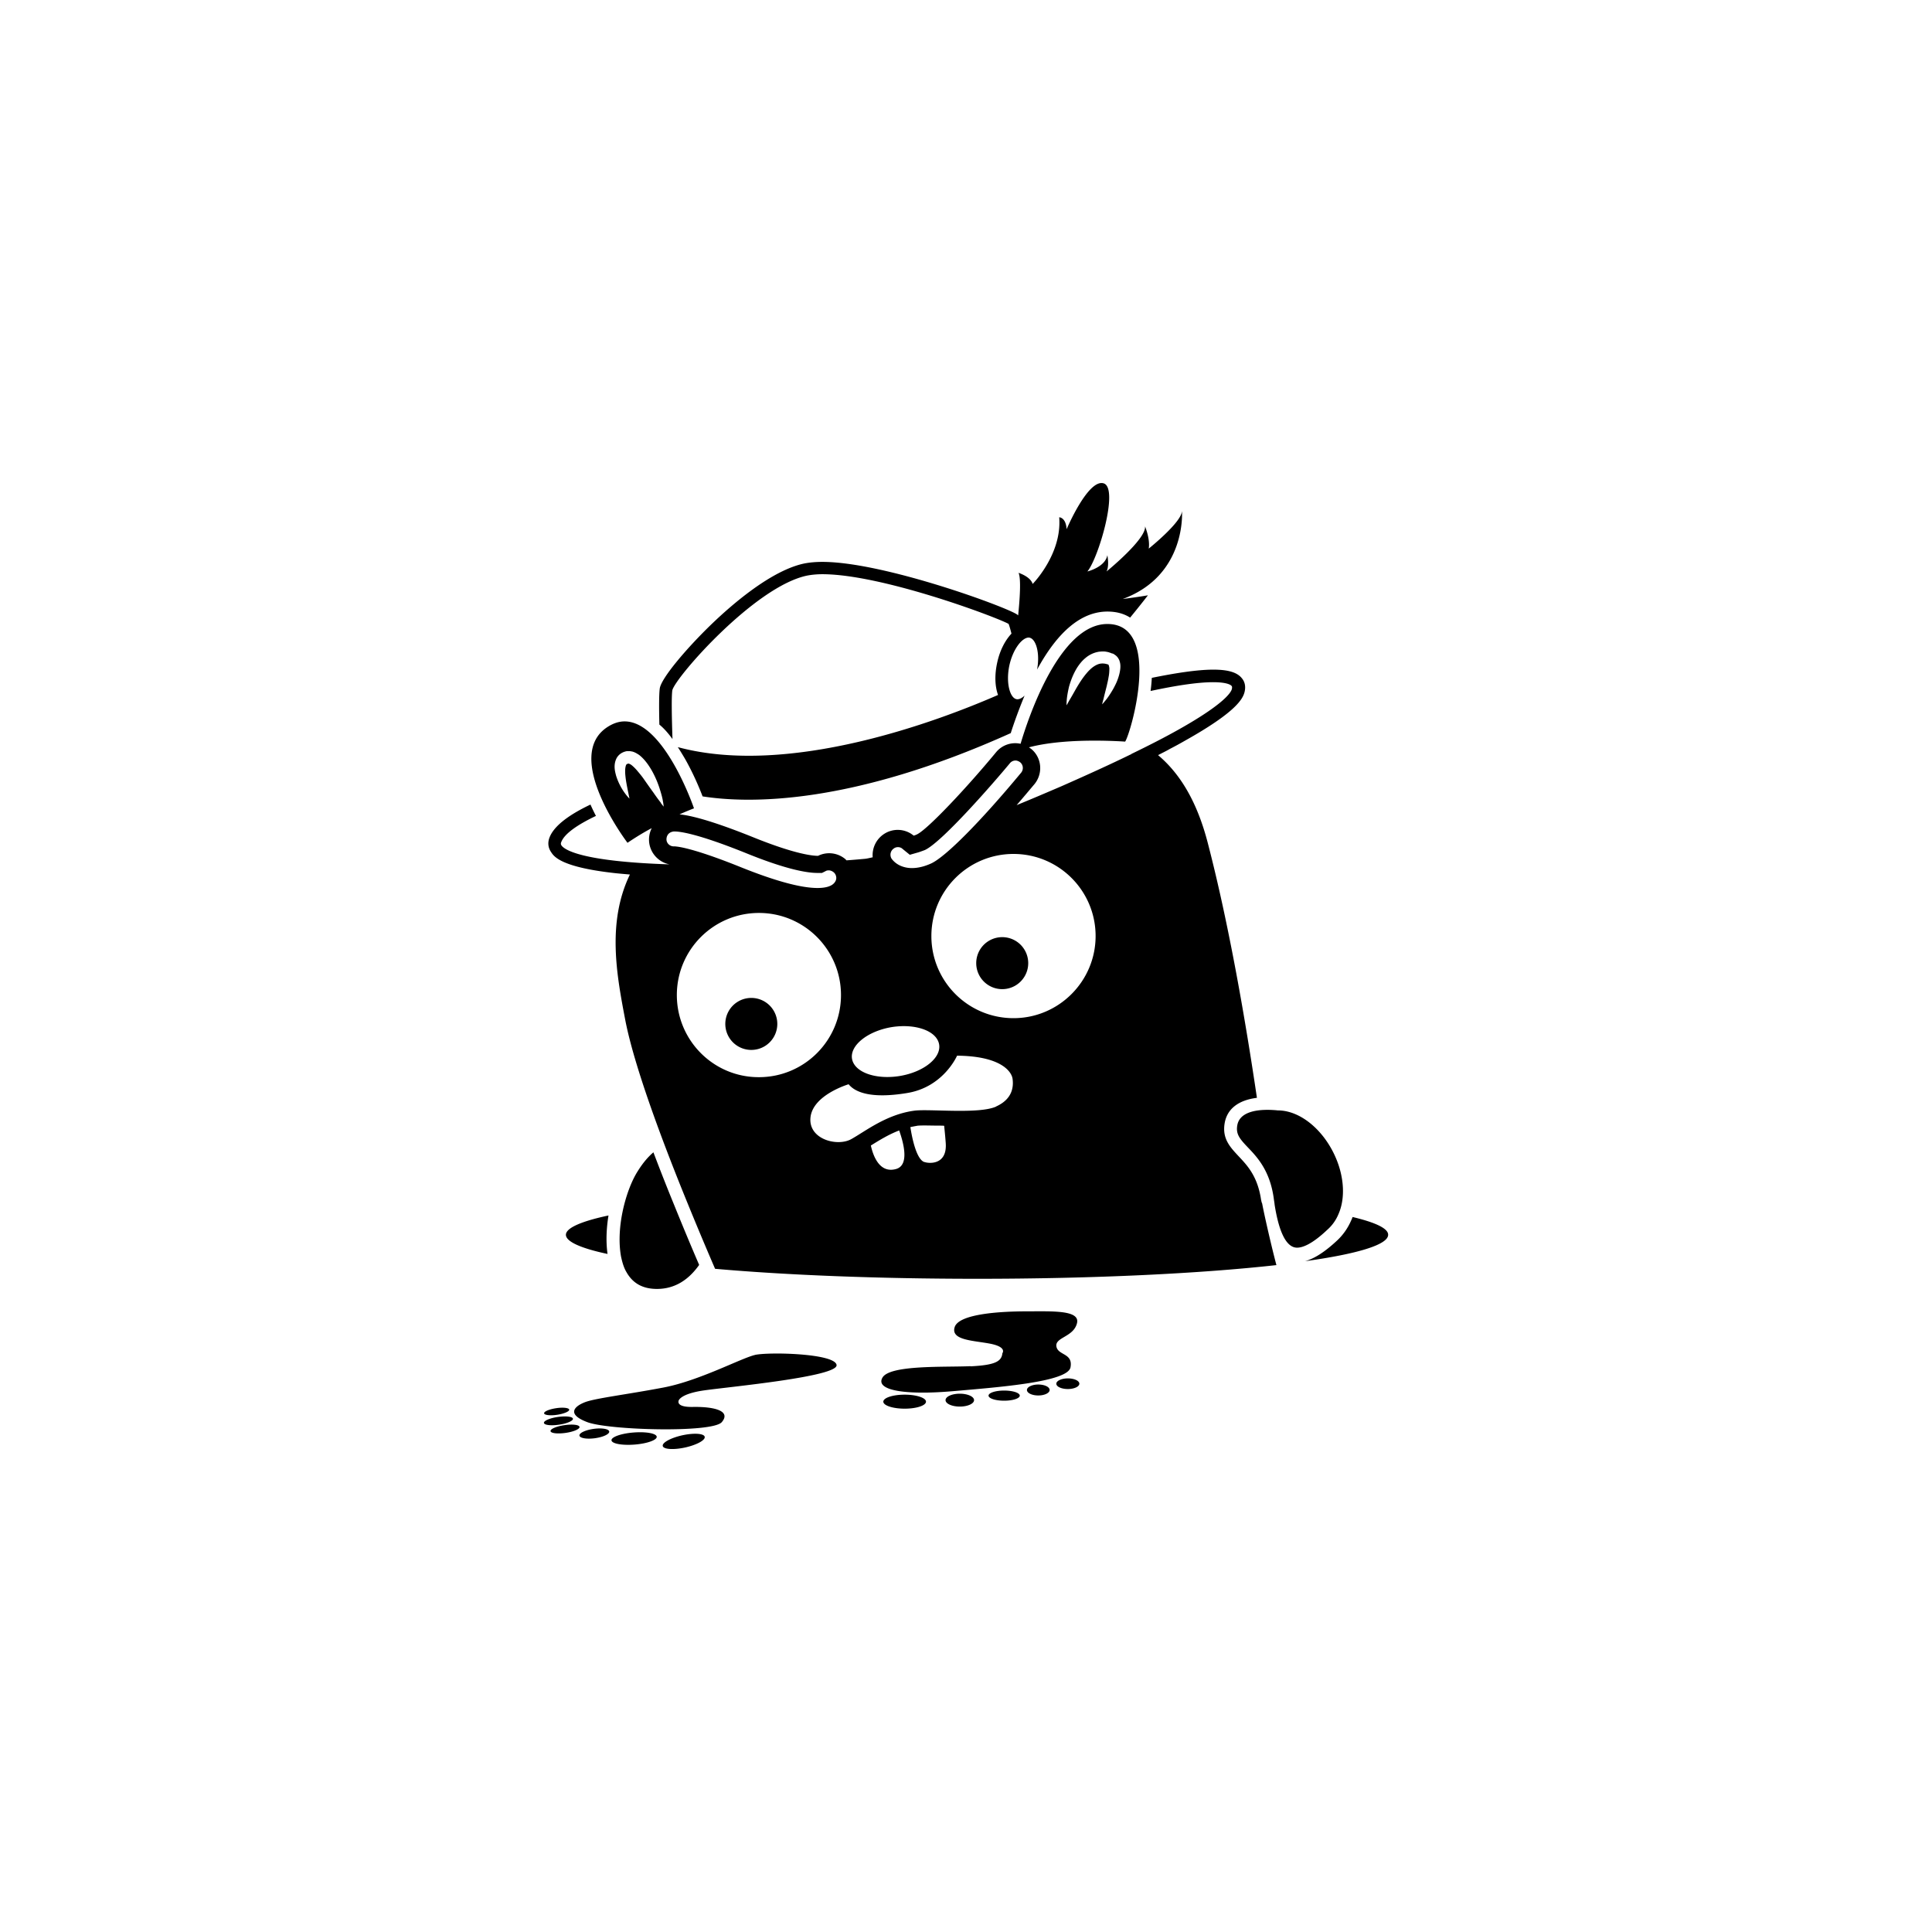<?xml version="1.0" encoding="UTF-8" standalone="no"?>
<svg
   xmlns:dc="http://purl.org/dc/elements/1.1/"
   xmlns:cc="http://creativecommons.org/ns#"
   xmlns:rdf="http://www.w3.org/1999/02/22-rdf-syntax-ns#"
   xmlns:svg="http://www.w3.org/2000/svg"
   xmlns="http://www.w3.org/2000/svg"
   xmlns:sodipodi="http://sodipodi.sourceforge.net/DTD/sodipodi-0.dtd"
   xmlns:inkscape="http://www.inkscape.org/namespaces/inkscape"
   role="img"
   viewBox="0 0 24 24"
   version="1.1"
   id="svg1113"
   sodipodi:docname="mesh-logo-jaeger.svg"
   inkscape:version="1.0.2 (e86c870879, 2021-01-15)">
  <defs
     id="defs1117" />
  <sodipodi:namedview
     pagecolor="#ffffff"
     bordercolor="#666666"
     borderopacity="1"
     objecttolerance="10"
     gridtolerance="10"
     guidetolerance="10"
     inkscape:pageopacity="0"
     inkscape:pageshadow="2"
     inkscape:window-width="1920"
     inkscape:window-height="983"
     id="namedview1115"
     showgrid="false"
     inkscape:zoom="34.166667"
     inkscape:cx="6.2341463"
     inkscape:cy="12"
     inkscape:window-x="0"
     inkscape:window-y="27"
     inkscape:window-maximized="1"
     inkscape:current-layer="svg1113" />
  <title
     id="title1109">Jaeger</title>
  <path
     d="m 13.408,17.189 c 0,0.036 -0.064,0.066 -0.143,0.066 -0.079,0 -0.143,-0.029 -0.143,-0.066 0,-0.036 0.064,-0.066 0.143,-0.066 0.079,0 0.143,0.029 0.143,0.066 z m -0.369,0.078 c 0,0.037 -0.063,0.068 -0.141,0.068 -0.078,0 -0.141,-0.03 -0.141,-0.068 0,-0.037 0.063,-0.068 0.141,-0.068 0.078,0 0.141,0.03 0.141,0.068 z m -0.371,0.07 c 0,0.035 -0.087,0.063 -0.194,0.063 -0.107,0 -0.194,-0.028 -0.194,-0.063 0,-0.035 0.087,-0.063 0.194,-0.063 0.107,0 0.194,0.028 0.194,0.063 z m -0.568,0.056 c 0,0.044 -0.079,0.08 -0.177,0.08 -0.098,0 -0.177,-0.036 -0.177,-0.08 0,-0.044 0.079,-0.08 0.177,-0.08 0.098,0 0.177,0.036 0.177,0.08 z m -0.597,0.019 c 0,0.048 -0.118,0.087 -0.265,0.087 -0.146,0 -0.265,-0.039 -0.265,-0.087 0,-0.048 0.118,-0.087 0.265,-0.087 0.146,0 0.265,0.039 0.265,0.087 z m 0.553,-0.439 c 0.306,-0.015 0.386,-0.061 0.396,-0.163 0,0 0.061,-0.075 -0.146,-0.117 -0.206,-0.041 -0.498,-0.041 -0.447,-0.206 0.051,-0.168 0.578,-0.197 0.893,-0.197 0.316,0 0.672,-0.019 0.626,0.15 -0.044,0.17 -0.274,0.172 -0.255,0.286 0.019,0.114 0.209,0.08 0.175,0.26 -0.034,0.18 -0.871,0.245 -1.464,0.296 -0.59,0.051 -0.966,-0.01 -0.871,-0.17 0.095,-0.16 0.786,-0.126 1.092,-0.141 z m -4.985,0.538 c 0.003,0.022 -0.064,0.051 -0.15,0.064 -0.086,0.013 -0.159,0.004 -0.162,-0.018 -0.003,-0.023 0.064,-0.051 0.15,-0.064 0.086,-0.013 0.159,-0.004 0.162,0.018 z m 0.046,0.113 c 0.004,0.026 -0.074,0.06 -0.173,0.074 -0.1,0.015 -0.183,0.005 -0.187,-0.022 -0.004,-0.026 0.074,-0.06 0.173,-0.074 0.1,-0.014 0.183,-0.005 0.187,0.022 z m 0.082,0.102 c 0.004,0.026 -0.074,0.06 -0.173,0.074 -0.1,0.014 -0.183,0.005 -0.187,-0.022 -0.004,-0.027 0.074,-0.06 0.173,-0.074 0.1,-0.015 0.183,-0.005 0.187,0.022 z m 0.369,0.057 c 0.004,0.032 -0.075,0.069 -0.177,0.083 -0.102,0.014 -0.189,-6.5e-4 -0.193,-0.033 -0.004,-0.032 0.075,-0.069 0.177,-0.083 0.102,-0.014 0.189,6.5e-4 0.193,0.033 z m 0.59,0.065 c 0.003,0.041 -0.12,0.085 -0.275,0.097 -0.155,0.012 -0.283,-0.011 -0.287,-0.053 -0.003,-0.041 0.12,-0.085 0.275,-0.097 0.155,-0.012 0.283,0.011 0.287,0.053 z m 0.596,5.5e-4 c 0.009,0.042 -0.1,0.101 -0.244,0.133 -0.144,0.031 -0.268,0.023 -0.277,-0.019 -0.009,-0.042 0.1,-0.101 0.244,-0.133 0.144,-0.031 0.268,-0.023 0.277,0.019 z m 0.623,-1.017 c 0.177,-0.039 0.993,-0.019 1.015,0.124 0.027,0.146 -1.335,0.272 -1.643,0.316 -0.308,0.044 -0.32,0.131 -0.32,0.131 0,0.007 -0.027,0.078 0.175,0.075 0.282,-0.005 0.478,0.053 0.362,0.189 -0.117,0.136 -1.405,0.1 -1.67,0 -0.265,-0.1 -0.16,-0.199 -0.024,-0.25 0.136,-0.049 0.522,-0.095 0.969,-0.18 0.447,-0.085 0.964,-0.364 1.138,-0.405 z m 3.396,-4.867 a 0.323,0.323 0 1 1 -0.646,0 0.323,0.323 0 0 1 0.646,0 z m -3.117,0.755 a 0.323,0.323 0 1 1 -0.646,0 0.323,0.323 0 0 1 0.646,0 z m -1.495,3.292 c -0.177,0 -0.301,-0.07 -0.379,-0.209 -0.032,-0.053 -0.051,-0.119 -0.066,-0.187 -0.032,-0.168 -0.022,-0.364 0.015,-0.549 0.041,-0.206 0.114,-0.398 0.192,-0.519 0.07,-0.112 0.136,-0.184 0.194,-0.233 a 25.305,25.305 0 0 0 0.26,0.66 c 0.119,0.294 0.228,0.553 0.308,0.738 -0.005,0.01 -0.012,0.017 -0.019,0.027 -0.117,0.155 -0.279,0.272 -0.505,0.272 z m 7.508,-1.097 c 0,0.007 0.002,0.019 0.01,0.036 0.027,0.146 0.117,0.539 0.177,0.765 -0.932,0.104 -2.253,0.17 -3.716,0.17 -1.238,0 -2.374,-0.046 -3.257,-0.124 a 43.23,43.23 0 0 1 -0.337,-0.803 c -0.298,-0.728 -0.665,-1.697 -0.779,-2.289 -0.104,-0.546 -0.231,-1.209 0.058,-1.806 a 14.284,14.284 0 0 1 -0.165,-0.015 c -0.684,-0.073 -0.777,-0.206 -0.813,-0.262 -0.039,-0.056 -0.046,-0.121 -0.019,-0.187 0.061,-0.153 0.267,-0.291 0.507,-0.405 a 2.514,2.514 0 0 0 0.068,0.141 c -0.218,0.104 -0.388,0.216 -0.43,0.323 -0.01,0.022 -0.005,0.032 0.002,0.044 0.034,0.049 0.231,0.199 1.342,0.235 a 0.316,0.316 0 0 1 -0.25,-0.253 0.317,0.317 0 0 1 0.029,-0.197 c -0.102,0.053 -0.204,0.117 -0.301,0.182 0,0 -0.828,-1.087 -0.235,-1.447 0.068,-0.041 0.134,-0.061 0.199,-0.061 0.495,0 0.862,1.08 0.862,1.08 0,0 -0.073,0.027 -0.18,0.075 0.131,0.012 0.391,0.073 0.915,0.284 0.534,0.216 0.748,0.231 0.806,0.231 a 0.312,0.312 0 0 1 0.337,0.039 l 0.017,0.017 a 11.443,11.443 0 0 0 0.228,-0.019 c 0.024,-0.002 0.056,-0.01 0.097,-0.019 a 0.314,0.314 0 0 1 0.143,-0.291 0.31,0.31 0 0 1 0.366,0.022 0.217,0.217 0 0 0 0.044,-0.017 c 0.136,-0.068 0.617,-0.58 0.978,-1.017 a 0.308,0.308 0 0 1 0.306,-0.107 c 0.097,-0.328 0.485,-1.488 1.078,-1.488 0.689,0 0.289,1.364 0.221,1.461 0,0 -0.16,-0.012 -0.379,-0.012 -0.243,0 -0.558,0.015 -0.816,0.083 0.007,0.005 0.017,0.012 0.027,0.019 0.134,0.109 0.15,0.306 0.041,0.439 -0.058,0.068 -0.134,0.16 -0.221,0.26 0.18,-0.073 0.366,-0.153 0.553,-0.233 0.313,-0.138 0.604,-0.27 0.862,-0.396 h 0.005 l 0.002,-0.005 c 0.221,-0.107 0.42,-0.209 0.587,-0.303 0.585,-0.328 0.658,-0.471 0.665,-0.507 0.005,-0.024 0,-0.032 -0.002,-0.034 -0.005,-0.01 -0.046,-0.049 -0.231,-0.049 -0.202,0 -0.483,0.046 -0.777,0.109 a 1.925,1.925 0 0 0 0.015,-0.163 c 0.286,-0.058 0.561,-0.102 0.765,-0.102 0.184,0 0.296,0.034 0.354,0.107 0.027,0.032 0.053,0.087 0.034,0.168 -0.022,0.095 -0.121,0.26 -0.74,0.607 a 4.331,4.331 0 0 1 -0.187,0.102 c -0.046,0.027 -0.097,0.051 -0.148,0.078 0.279,0.235 0.488,0.587 0.619,1.097 0.265,1.02 0.469,2.214 0.609,3.16 -0.231,0.029 -0.371,0.138 -0.401,0.316 -0.032,0.192 0.068,0.296 0.172,0.408 0.112,0.119 0.24,0.253 0.282,0.553 z m -2.42,-6.165 c 0,0.012 0.002,0.01 0.002,0.01 0,0 0.012,-0.022 0.032,-0.058 0.022,-0.036 0.051,-0.087 0.085,-0.148 0.036,-0.061 0.078,-0.129 0.129,-0.189 0.024,-0.029 0.053,-0.058 0.083,-0.08 0.032,-0.022 0.061,-0.036 0.092,-0.041 0.01,0 0.017,-0.002 0.024,-0.002 0.007,0.002 0.017,0 0.024,0.002 0.007,0.002 0.017,0.002 0.024,0.005 l 0.019,0.005 0.005,0.002 c 0,0.002 0.003,0.002 0.003,0.005 0.005,0.007 0.007,0.022 0.01,0.039 0,0.034 -0.002,0.075 -0.01,0.112 -0.005,0.036 -0.015,0.073 -0.022,0.107 -0.017,0.068 -0.032,0.124 -0.041,0.165 -0.012,0.041 -0.017,0.066 -0.017,0.066 0,0 0.017,-0.017 0.044,-0.051 0.027,-0.032 0.061,-0.083 0.097,-0.146 0.017,-0.032 0.036,-0.068 0.051,-0.109 0.015,-0.041 0.029,-0.087 0.034,-0.141 0.002,-0.027 0.002,-0.058 -0.01,-0.092 -0.002,-0.01 -0.007,-0.017 -0.012,-0.027 l -0.007,-0.012 -0.01,-0.012 c -0.01,-0.015 -0.049,-0.039 -0.051,-0.039 l -0.005,-0.002 h -0.002 l -0.007,-0.002 h -0.003 l -0.01,-0.005 -0.022,-0.007 c -0.012,-0.005 -0.029,-0.007 -0.044,-0.01 -0.015,-0.002 -0.032,-0.002 -0.046,-0.002 -0.015,0.002 -0.032,0.002 -0.046,0.005 a 0.342,0.342 0 0 0 -0.16,0.078 c -0.044,0.036 -0.075,0.078 -0.102,0.119 -0.051,0.083 -0.08,0.165 -0.1,0.235 -0.017,0.073 -0.027,0.134 -0.029,0.175 -0.002,0.019 -0.002,0.036 -0.002,0.049 z m -2.143,1.789 c -0.044,0.027 -0.056,0.083 -0.032,0.126 0.007,0.01 0.046,0.066 0.129,0.097 a 0.353,0.353 0 0 0 0.126,0.022 c 0.073,0 0.153,-0.019 0.235,-0.056 0.18,-0.08 0.619,-0.524 1.121,-1.129 0.032,-0.039 0.027,-0.097 -0.012,-0.129 -0.022,-0.017 -0.044,-0.022 -0.058,-0.022 a 0.09,0.09 0 0 0 -0.07,0.034 c -0.216,0.26 -0.828,0.961 -1.046,1.073 l -0.01,0.005 c -0.027,0.01 -0.051,0.019 -0.075,0.027 l -0.112,0.032 -0.09,-0.073 c -0.015,-0.015 -0.036,-0.022 -0.058,-0.022 a 0.087,0.087 0 0 0 -0.049,0.015 z m -0.522,2.614 c 0.029,0.168 0.294,0.262 0.592,0.214 0.299,-0.049 0.519,-0.226 0.49,-0.393 -0.029,-0.168 -0.294,-0.262 -0.592,-0.214 -0.299,0.051 -0.517,0.228 -0.49,0.393 z M 8.209,9.975 a 1,1 0 0 0 0.036,0.046 c 0,0 -0.002,-0.007 -0.002,-0.017 -0.002,-0.01 -0.002,-0.024 -0.007,-0.044 -0.005,-0.039 -0.019,-0.092 -0.039,-0.155 a 1.204,1.204 0 0 0 -0.087,-0.209 0.943,0.943 0 0 0 -0.07,-0.112 c -0.027,-0.036 -0.058,-0.073 -0.102,-0.107 -0.024,-0.015 -0.049,-0.032 -0.083,-0.041 -0.007,-0.002 -0.017,-0.002 -0.027,-0.005 h -0.036 c -0.005,0 -0.015,0.002 -0.017,0.002 l -0.015,0.005 -0.01,0.002 -0.002,0.002 -0.005,0.002 a 0.169,0.169 0 0 0 -0.08,0.068 0.224,0.224 0 0 0 -0.027,0.087 c -0.005,0.053 0.007,0.097 0.017,0.136 0.012,0.039 0.027,0.075 0.041,0.104 a 0.747,0.747 0 0 0 0.085,0.136 c 0.012,0.015 0.022,0.027 0.029,0.034 l 0.012,0.012 c 0,0 -0.005,-0.022 -0.012,-0.058 -0.007,-0.036 -0.019,-0.09 -0.029,-0.15 a 1.145,1.145 0 0 1 -0.012,-0.097 c -0.002,-0.034 -0.002,-0.068 0.005,-0.095 0.002,-0.012 0.007,-0.022 0.012,-0.027 0.005,-0.002 0.007,-0.005 0.015,-0.007 h 0.005 l 0.007,-0.002 c 0.002,0 0,0.002 0,0.002 h 0.002 a 0.102,0.102 0 0 1 0.032,0.017 c 0.024,0.019 0.051,0.046 0.075,0.075 0.027,0.032 0.051,0.061 0.073,0.092 0.044,0.063 0.087,0.124 0.124,0.175 a 2.599,2.599 0 0 0 0.092,0.126 z m 0.177,0.539 0.017,0.002 c 0.066,0.007 0.277,0.046 0.796,0.255 0.427,0.172 0.75,0.26 0.956,0.26 0.155,0 0.197,-0.049 0.211,-0.066 0.022,-0.027 0.024,-0.053 0.022,-0.068 -0.002,-0.015 -0.007,-0.041 -0.034,-0.063 -0.022,-0.017 -0.044,-0.022 -0.058,-0.022 -0.015,0 -0.029,0.002 -0.041,0.01 l -0.044,0.022 h -0.058 c -0.124,0 -0.381,-0.041 -0.883,-0.245 -0.602,-0.243 -0.823,-0.27 -0.888,-0.27 -0.015,0 -0.019,0 -0.029,0.003 -0.032,0.007 -0.051,0.027 -0.058,0.039 -0.007,0.01 -0.019,0.036 -0.015,0.068 0.007,0.044 0.046,0.075 0.09,0.075 z m 0.022,1.847 c 0,0.563 0.456,1.022 1.02,1.02 0.563,0 1.019,-0.456 1.019,-1.02 0,-0.563 -0.456,-1.02 -1.019,-1.02 -0.563,0 -1.02,0.456 -1.02,1.02 z m 2.762,1.682 c -0.134,0.051 -0.25,0.124 -0.352,0.187 0.024,0.109 0.1,0.354 0.316,0.291 0.177,-0.053 0.075,-0.366 0.036,-0.478 z m 0.311,0.391 c 0.058,0.022 0.289,0.041 0.267,-0.238 -0.007,-0.097 -0.015,-0.165 -0.019,-0.211 -0.022,-0.002 -0.041,-0.002 -0.061,-0.002 -0.068,0 -0.131,-0.002 -0.184,-0.002 -0.056,0 -0.085,0.002 -0.097,0.005 a 4.652,4.652 0 0 0 -0.078,0.015 c 0.019,0.126 0.073,0.398 0.172,0.434 z m 0.893,-0.689 c 0.216,-0.097 0.216,-0.262 0.204,-0.347 -0.015,-0.09 -0.148,-0.279 -0.689,-0.284 0,0 -0.168,0.391 -0.621,0.464 -0.454,0.075 -0.648,-0.012 -0.726,-0.109 0,0 -0.437,0.129 -0.473,0.405 -0.036,0.277 0.33,0.374 0.505,0.277 0.175,-0.097 0.437,-0.308 0.786,-0.354 0.187,-0.024 0.799,0.046 1.015,-0.051 z m 1.236,-2.117 c 0,-0.563 -0.456,-1.02 -1.02,-1.02 -0.563,0 -1.02,0.456 -1.02,1.02 0,0.563 0.456,1.02 1.02,1.02 0.563,0 1.02,-0.459 1.02,-1.02 z m -6.051,3.471 c -0.022,0.134 -0.036,0.306 -0.012,0.478 -0.33,-0.07 -0.517,-0.153 -0.517,-0.238 0,-0.085 0.192,-0.168 0.529,-0.24 z m 9.243,0.019 c 0.286,0.068 0.444,0.143 0.442,0.221 0,0.124 -0.384,0.238 -1.032,0.328 0.117,-0.032 0.248,-0.117 0.398,-0.257 0.075,-0.07 0.134,-0.155 0.175,-0.25 a 0.296,0.296 0 0 0 0.017,-0.041 z m -0.175,-0.036 a 0.523,0.523 0 0 1 -0.138,0.194 c -0.194,0.184 -0.311,0.223 -0.376,0.223 -0.129,0 -0.223,-0.18 -0.279,-0.532 -0.002,-0.024 -0.007,-0.049 -0.01,-0.073 -0.046,-0.35 -0.206,-0.519 -0.323,-0.641 -0.102,-0.107 -0.15,-0.165 -0.131,-0.274 0.027,-0.158 0.218,-0.192 0.374,-0.192 0.073,0 0.129,0.007 0.129,0.007 h 0.01 c 0.286,0.005 0.585,0.265 0.726,0.626 0.078,0.199 0.109,0.452 0.019,0.66 z M 8.354,9.181 c -0.053,-0.073 -0.107,-0.134 -0.163,-0.18 -0.005,-0.199 -0.005,-0.379 0.005,-0.449 0.019,-0.131 0.345,-0.512 0.648,-0.803 0.255,-0.245 0.743,-0.667 1.151,-0.75 0.063,-0.012 0.136,-0.019 0.221,-0.019 0.777,0 2.35,0.583 2.427,0.66 l 0.005,0.005 c 0.019,-0.189 0.039,-0.454 0.005,-0.529 0,0 0.148,0.046 0.175,0.138 0,0 0.366,-0.369 0.33,-0.828 0,0 0.083,0 0.092,0.148 0,0 0.265,-0.626 0.459,-0.57 0.194,0.056 -0.063,0.93 -0.201,1.095 0,0 0.221,-0.053 0.248,-0.202 0,0 0.027,0.129 -0.01,0.202 0,0 0.498,-0.405 0.478,-0.561 0,0 0.066,0.158 0.046,0.277 0,0 0.413,-0.33 0.413,-0.469 0,0 0.063,0.801 -0.736,1.095 0,0 0.211,-0.027 0.313,-0.046 0,0 -0.087,0.114 -0.221,0.277 -0.08,-0.051 -0.175,-0.075 -0.282,-0.075 -0.32,0 -0.614,0.243 -0.874,0.721 0.039,-0.209 -0.015,-0.379 -0.092,-0.396 -0.002,-0.002 -0.007,-0.002 -0.012,-0.002 -0.08,0 -0.194,0.138 -0.24,0.345 -0.046,0.218 0.007,0.403 0.087,0.42 0.029,0.007 0.066,-0.01 0.102,-0.044 -0.075,0.18 -0.134,0.347 -0.172,0.466 -1.988,0.896 -3.253,0.876 -3.828,0.786 -0.041,-0.107 -0.117,-0.289 -0.221,-0.471 -0.029,-0.049 -0.058,-0.097 -0.087,-0.141 1.388,0.374 3.238,-0.325 3.978,-0.648 -0.039,-0.109 -0.044,-0.25 -0.01,-0.403 0.032,-0.148 0.097,-0.274 0.177,-0.359 -0.015,-0.058 -0.027,-0.1 -0.036,-0.121 -0.17,-0.092 -1.578,-0.617 -2.313,-0.617 -0.073,0 -0.136,0.007 -0.189,0.017 -0.65,0.134 -1.638,1.265 -1.675,1.425 -0.012,0.078 -0.007,0.34 0.002,0.607 z"
     id="path1111"
     style="stroke-width:0.5" />
</svg>
